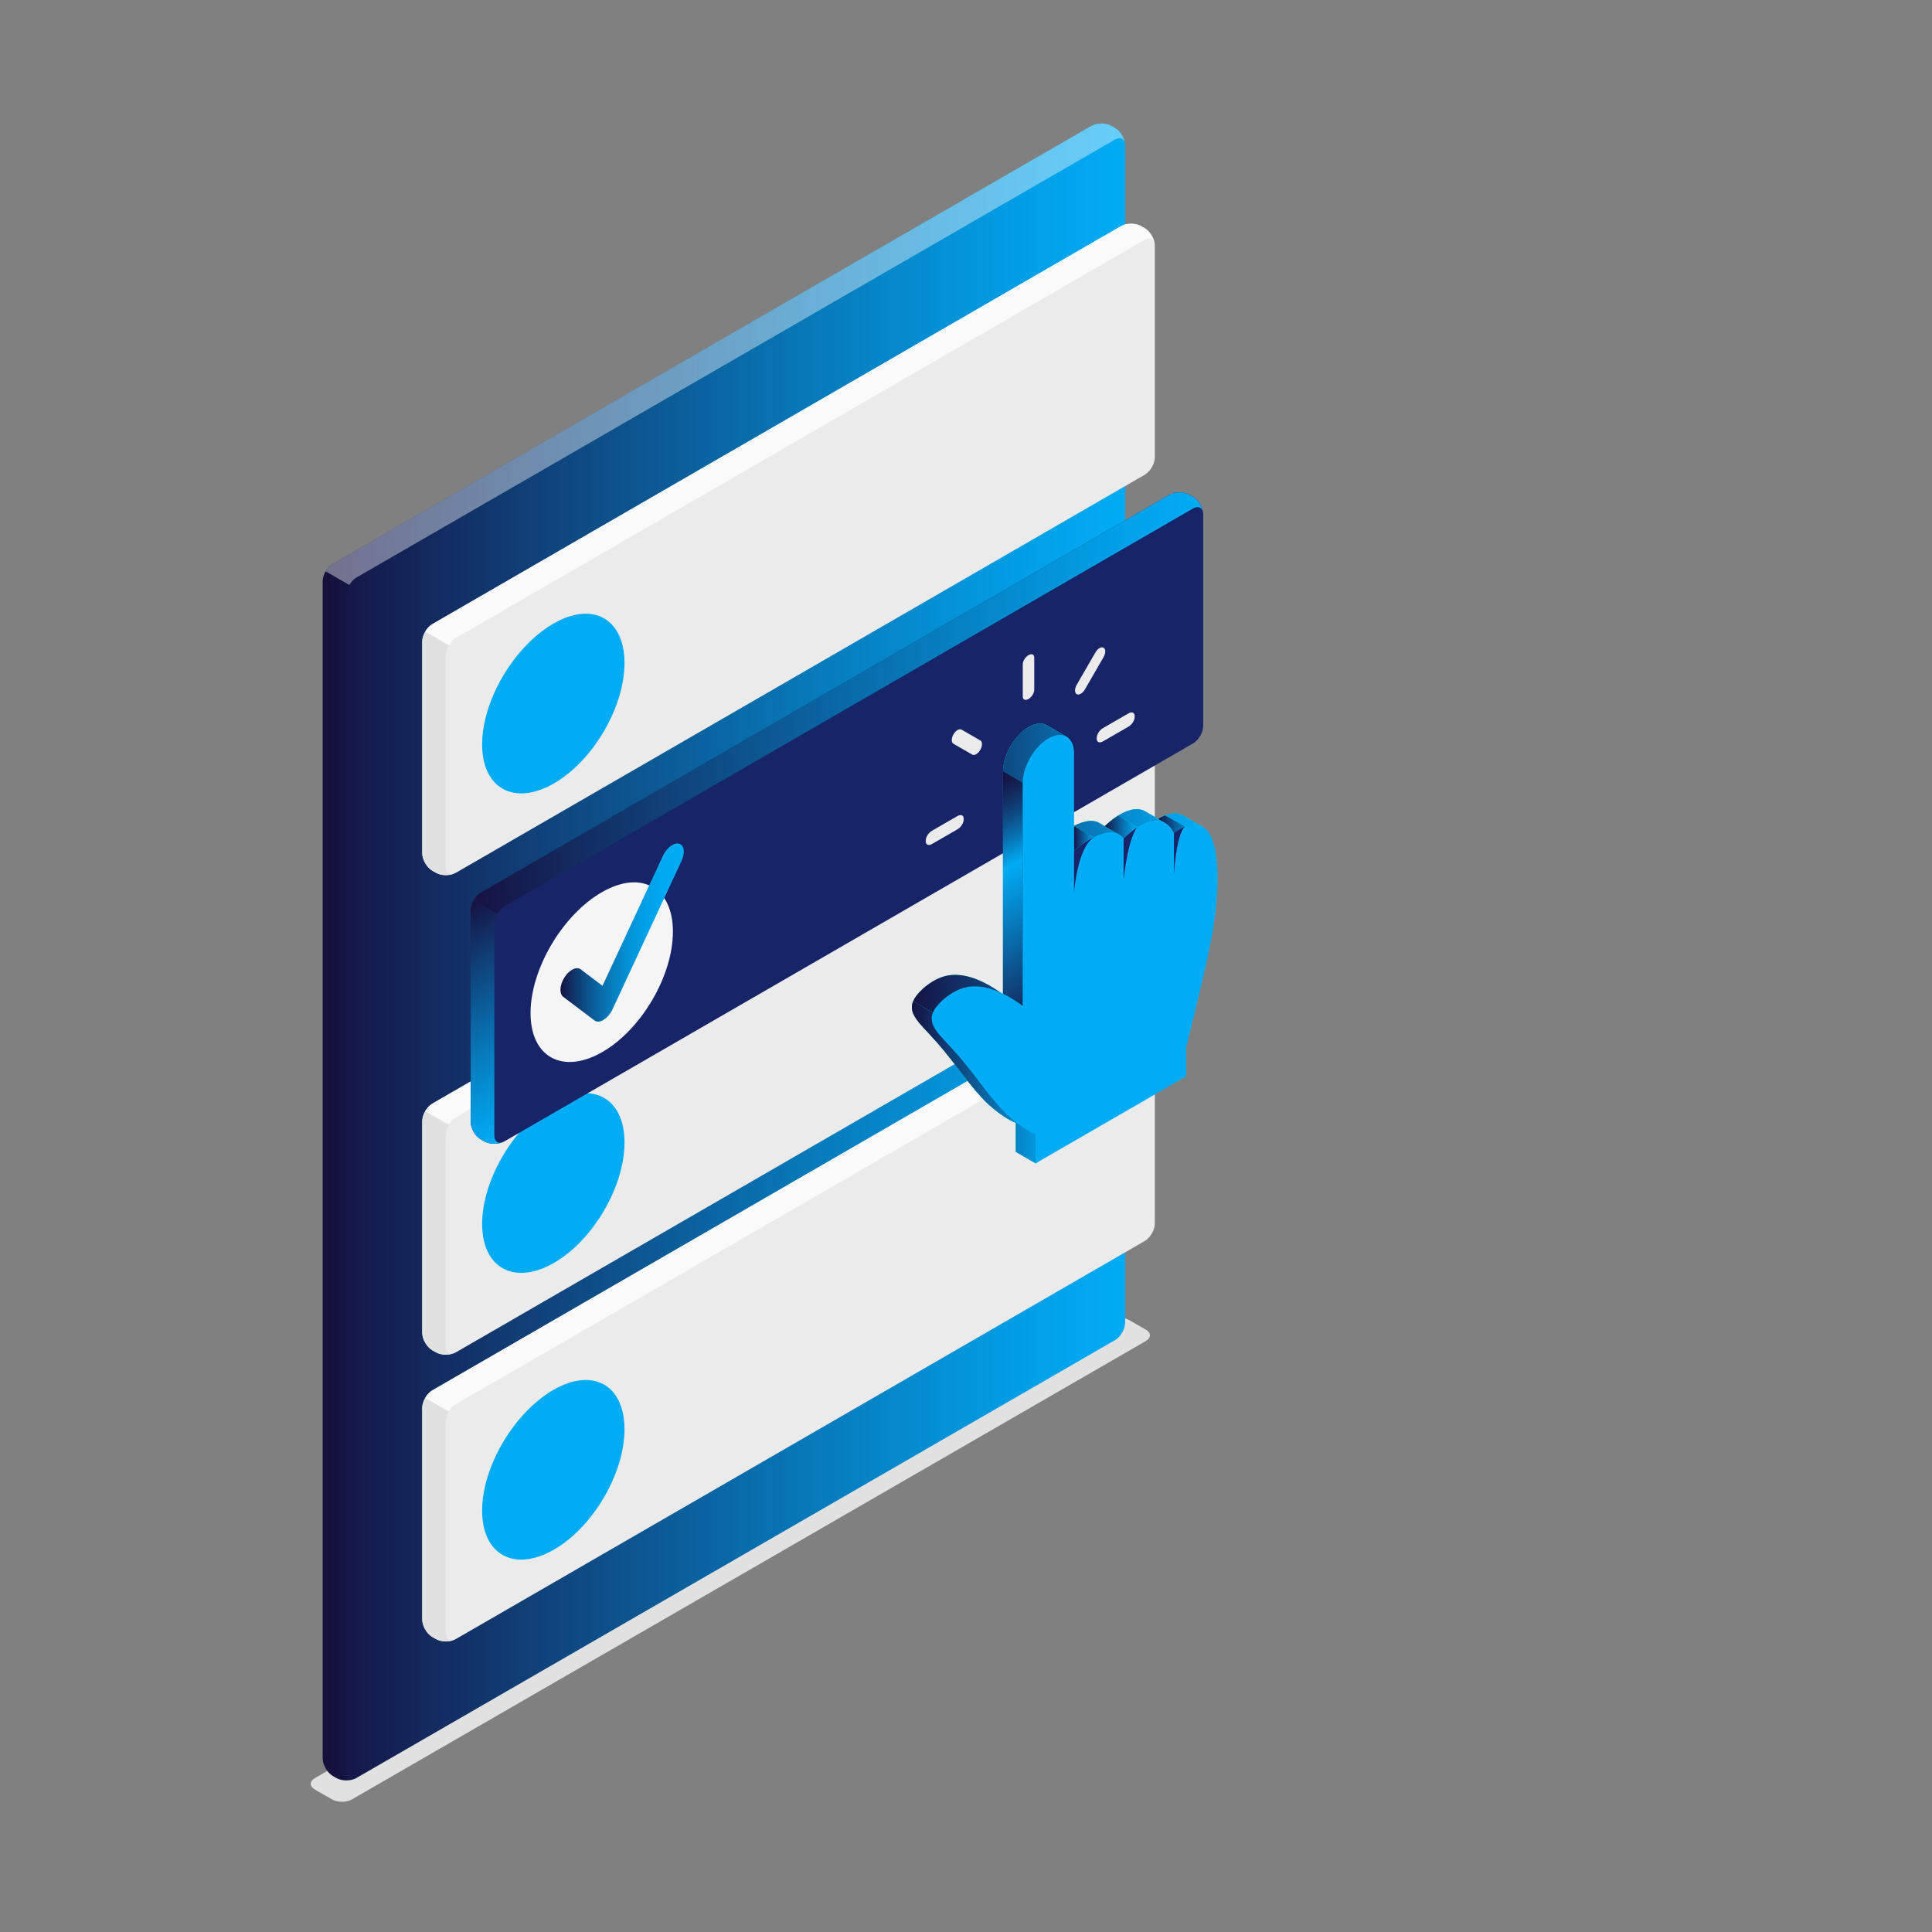 <svg width="192" height="192" viewBox="0 0 192 192" fill="none" xmlns="http://www.w3.org/2000/svg">
<rect x="0" y="0" width="192" height="192" fill="#808080" stroke="none"/>
<path d="M31.292 177.844L32.999 178.821C33.547 179.136 34.433 179.136 34.976 178.821L113.87 133.272C114.418 132.957 114.413 132.446 113.87 132.135L112.176 131.168C111.628 130.853 110.743 130.857 110.199 131.172L31.292 176.707C30.744 177.022 30.744 177.529 31.292 177.844Z" fill="#E1E1E1"/>
<path d="M33.42 176.693L33.073 176.492C32.52 176.172 32.068 175.392 32.068 174.752V57.765C32.068 57.126 32.516 56.345 33.073 56.026L108.456 12.513C109.008 12.194 109.908 12.194 110.465 12.513L110.812 12.714C111.364 13.034 111.816 13.814 111.816 14.453V131.441C111.816 132.08 111.369 132.861 110.812 133.18L35.424 176.693C34.871 177.012 33.972 177.012 33.42 176.693Z" fill="url(#paint0_linear_653_48)"/>
<path opacity="0.4" d="M111.803 14.289C111.734 13.769 111.314 13.581 110.807 13.869L35.424 57.391C35.145 57.55 34.899 57.829 34.716 58.135L32.365 56.779C32.543 56.464 32.794 56.19 33.073 56.026L108.452 12.513C109.009 12.194 109.908 12.194 110.46 12.513L110.807 12.714C111.314 13.006 111.739 13.682 111.803 14.289Z" fill="white"/>
<path opacity="0.1" d="M35.255 176.777C34.703 177.014 33.922 176.987 33.42 176.699L33.068 176.498C32.516 176.179 32.068 175.398 32.068 174.759V57.771C32.068 57.452 32.178 57.091 32.361 56.785L34.712 58.141C34.534 58.456 34.419 58.812 34.419 59.127V176.119C34.419 176.69 34.78 176.959 35.255 176.777Z" fill="black"/>
<path d="M43.312 134.388L42.965 134.187C42.413 133.867 41.961 133.087 41.961 132.447V111.419C41.961 110.78 42.408 110 42.965 109.68L111.405 70.13C111.957 69.811 112.856 69.811 113.413 70.13L113.76 70.331C114.313 70.651 114.765 71.431 114.765 72.071V93.099C114.765 93.738 114.317 94.519 113.76 94.838L45.316 134.388C44.764 134.707 43.865 134.707 43.312 134.388Z" fill="#EBEBEB"/>
<path d="M114.751 71.912C114.683 71.391 114.263 71.204 113.756 71.491L45.317 111.041C45.038 111.201 44.792 111.479 44.609 111.785L42.258 110.429C42.436 110.114 42.687 109.84 42.965 109.676L111.4 70.126C111.957 69.807 112.857 69.807 113.409 70.126L113.756 70.327C114.263 70.629 114.687 71.304 114.751 71.912Z" fill="#FAFAFA"/>
<path d="M45.148 134.465C44.595 134.702 43.815 134.675 43.312 134.387L42.961 134.187C42.408 133.867 41.961 133.086 41.961 132.447V111.424C41.961 111.104 42.071 110.748 42.253 110.438L44.604 111.793C44.426 112.108 44.312 112.465 44.312 112.78V133.812C44.312 134.378 44.673 134.648 45.148 134.465Z" fill="#E1E1E1"/>
<path d="M54.995 109.628C58.898 107.373 62.062 109.126 62.062 113.546C62.062 117.96 58.894 123.334 54.986 125.543C51.078 127.753 47.91 125.995 47.914 121.626C47.914 117.253 51.092 111.884 54.995 109.628Z" fill="#00ACF5"/>
<path d="M43.312 162.88L42.965 162.679C42.413 162.36 41.961 161.579 41.961 160.94V139.912C41.961 139.272 42.408 138.492 42.965 138.172L111.405 98.623C111.957 98.303 112.856 98.303 113.413 98.623L113.76 98.823C114.313 99.143 114.765 99.924 114.765 100.563V121.591C114.765 122.23 114.317 123.011 113.76 123.33L45.316 162.88C44.764 163.2 43.865 163.2 43.312 162.88Z" fill="#EBEBEB"/>
<path d="M114.751 100.408C114.683 99.887 114.263 99.7 113.756 99.987L45.317 139.537C45.038 139.697 44.792 139.976 44.609 140.281L42.258 138.926C42.436 138.611 42.687 138.337 42.965 138.172L111.4 98.623C111.957 98.303 112.857 98.303 113.409 98.623L113.756 98.823C114.263 99.125 114.687 99.8 114.751 100.408Z" fill="#FAFAFA"/>
<path d="M45.148 162.961C44.595 163.198 43.815 163.171 43.312 162.883L42.961 162.683C42.408 162.363 41.961 161.582 41.961 160.943V139.92C41.961 139.6 42.071 139.239 42.253 138.934L44.604 140.29C44.426 140.605 44.312 140.961 44.312 141.276V162.308C44.312 162.874 44.673 163.144 45.148 162.961Z" fill="#E1E1E1"/>
<path d="M54.995 138.125C58.898 135.869 62.062 137.622 62.062 142.042C62.062 146.456 58.894 151.83 54.986 154.039C51.078 156.249 47.91 154.491 47.914 150.122C47.914 145.749 51.092 140.38 54.995 138.125Z" fill="#00ACF5"/>
<path d="M43.312 86.731L42.965 86.531C42.413 86.211 41.961 85.43 41.961 84.791V63.763C41.961 63.124 42.408 62.343 42.965 62.024L111.405 22.474C111.957 22.154 112.856 22.154 113.413 22.474L113.76 22.675C114.313 22.994 114.765 23.775 114.765 24.414V45.442C114.765 46.081 114.317 46.862 113.76 47.182L45.316 86.731C44.764 87.051 43.865 87.051 43.312 86.731Z" fill="#EBEBEB"/>
<path d="M114.751 24.255C114.683 23.734 114.263 23.547 113.756 23.834L45.317 63.389C45.038 63.549 44.792 63.827 44.609 64.133L42.258 62.777C42.436 62.462 42.687 62.188 42.965 62.024L111.4 22.474C111.957 22.154 112.857 22.154 113.409 22.474L113.756 22.675C114.263 22.972 114.687 23.652 114.751 24.255Z" fill="#FAFAFA"/>
<path d="M45.148 86.809C44.595 87.046 43.815 87.019 43.312 86.731L42.961 86.53C42.408 86.211 41.961 85.43 41.961 84.791V63.767C41.961 63.448 42.071 63.087 42.253 62.781L44.604 64.137C44.426 64.452 44.312 64.808 44.312 65.123V86.156C44.312 86.727 44.673 86.996 45.148 86.809Z" fill="#E1E1E1"/>
<path d="M54.995 61.976C58.898 59.721 62.062 61.474 62.062 65.893C62.062 70.308 58.894 75.681 54.986 77.891C51.078 80.101 47.91 78.343 47.914 73.974C47.914 69.596 51.092 64.227 54.995 61.976Z" fill="#00ACF5"/>
<path d="M48.121 113.427L47.774 113.226C47.221 112.906 46.77 112.126 46.77 111.487V90.459C46.77 89.819 47.217 89.039 47.774 88.719L116.213 49.169C116.766 48.85 117.665 48.85 118.222 49.169L118.569 49.37C119.121 49.69 119.573 50.471 119.573 51.11V72.138C119.573 72.777 119.126 73.558 118.569 73.877L50.13 113.427C49.573 113.746 48.678 113.746 48.121 113.427Z" fill="#172568"/>
<path d="M119.56 50.95C119.491 50.429 119.071 50.242 118.565 50.53L50.125 90.084C49.847 90.244 49.6 90.522 49.418 90.828L47.066 89.472C47.245 89.157 47.495 88.883 47.774 88.719L116.209 49.169C116.766 48.85 117.665 48.85 118.218 49.169L118.565 49.37C119.071 49.667 119.496 50.347 119.56 50.95Z" fill="url(#paint1_linear_653_48)"/>
<path d="M49.962 113.504C49.41 113.741 48.629 113.714 48.127 113.426L47.775 113.226C47.223 112.906 46.775 112.125 46.775 111.486V90.463C46.775 90.143 46.885 89.782 47.068 89.477L49.419 90.832C49.241 91.147 49.127 91.504 49.127 91.819V112.851C49.127 113.422 49.487 113.687 49.962 113.504Z" fill="url(#paint2_linear_653_48)"/>
<path d="M59.806 88.671C63.709 86.416 66.873 88.169 66.873 92.588C66.873 97.003 63.704 102.377 59.796 104.586C55.888 106.796 52.72 105.038 52.725 100.669C52.729 96.291 55.902 90.922 59.806 88.671Z" fill="#F5F5F5"/>
<path d="M59.949 101.373C59.615 101.564 59.3 101.583 59.081 101.414L55.977 99.067C55.561 98.752 55.616 97.889 56.095 97.131C56.575 96.374 57.301 96.017 57.712 96.332L59.875 97.967L65.883 85.051C66.258 84.243 66.975 83.705 67.486 83.842C67.997 83.978 68.107 84.746 67.732 85.549L60.875 100.295C60.67 100.738 60.346 101.126 59.999 101.341C59.98 101.354 59.962 101.363 59.949 101.373Z" fill="url(#paint3_linear_653_48)"/>
<path d="M119.553 82.176L117.567 81.03V81.034C116.704 80.537 115.649 81.03 115.092 81.372L113.855 80.655C112.353 79.747 110.262 81.646 109.796 82.103L109.262 81.792C107.669 80.834 104.775 83.404 104.775 83.404V73.839L106.03 73.228L104.03 72.073C104.03 72.073 104.026 72.073 104.026 72.068L104.012 72.059C103.551 71.803 102.921 71.844 102.227 72.246C100.821 73.059 99.68 75.031 99.68 76.656V98.83C97.849 97.474 95.904 96.639 94.197 96.945C92.658 97.219 91.284 98.529 90.882 99.232C90.038 100.716 91.43 101.647 93.22 103.697C94.996 105.724 96.557 108.171 98.178 109.677C99.794 111.184 100.967 111.577 100.967 111.577V114.467L102.935 115.603L115.932 105.829V102.939C115.932 102.939 117.79 95.534 118.384 92.443C118.955 89.462 119.48 84.714 118.498 82.249L119.553 82.176Z" fill="#00DFBF"/>
<path d="M119.553 82.176L117.567 81.03V81.034C116.704 80.537 115.649 81.03 115.092 81.372L113.855 80.655C112.353 79.747 110.262 81.646 109.796 82.103L109.262 81.792C107.669 80.834 104.775 83.404 104.775 83.404V73.839L106.03 73.228L104.03 72.073C104.03 72.073 104.026 72.073 104.026 72.068L104.012 72.059C103.551 71.803 102.921 71.844 102.227 72.246C100.821 73.059 99.68 75.031 99.68 76.656V98.83C97.849 97.474 95.904 96.639 94.197 96.945C92.658 97.219 91.284 98.529 90.882 99.232C90.038 100.716 91.43 101.647 93.22 103.697C94.996 105.724 96.557 108.171 98.178 109.677C99.794 111.184 100.967 111.577 100.967 111.577V114.467L102.935 115.603L115.932 105.829V102.939C115.932 102.939 117.79 95.534 118.384 92.443C118.955 89.462 119.48 84.714 118.498 82.249L119.553 82.176Z" fill="url(#paint4_linear_653_48)"/>
<path d="M104.887 107.663L95.053 101.988L90.748 99.5C90.2 100.838 91.529 101.778 93.213 103.705C94.989 105.732 96.551 108.179 98.171 109.685C99.788 111.192 100.961 111.585 100.961 111.585V114.474L102.929 115.611L105.8 113.452C105.426 110.991 104.887 107.663 104.887 107.663Z" fill="#00DFBF"/>
<path d="M101.641 77.796L99.674 76.664V99.92L101.641 99.97V77.796Z" fill="url(#paint5_linear_653_48)"/>
<path d="M117.063 83.665L118.588 82.542C118.556 82.442 118.524 82.341 118.487 82.246L119.04 82.209L117.816 82.154L115.775 81.031C115.511 81.136 115.269 81.26 115.086 81.374L115.725 81.743L117.063 83.665Z" fill="#00DFBF"/>
<path d="M111.664 83.334L113.098 82.242L111.125 81.051C110.5 81.443 109.998 81.904 109.797 82.101L111.166 82.895L111.664 83.334Z" fill="#00DFBF"/>
<path d="M108.678 83.23L106.729 82.089L106.738 82.07V84.545L109.011 83.709L108.678 83.23Z" fill="#00DFBF"/>
<path d="M104.887 107.663L95.053 101.988L90.748 99.5C90.2 100.838 91.529 101.778 93.213 103.705C94.989 105.732 96.551 108.179 98.171 109.685C99.788 111.192 100.961 111.585 100.961 111.585V114.474L102.929 115.611L105.8 113.452C105.426 110.991 104.887 107.663 104.887 107.663Z" fill="url(#paint6_linear_653_48)"/>
<path d="M117.063 83.669L118.588 82.546C118.556 82.446 118.524 82.345 118.487 82.249L119.04 82.213L117.816 82.158L115.775 81.035C115.511 81.14 115.269 81.263 115.086 81.378L115.725 81.747L117.063 83.669Z" fill="url(#paint7_linear_653_48)"/>
<path d="M111.664 83.337L113.098 82.246L111.125 81.055C110.5 81.447 109.998 81.908 109.797 82.105L111.166 82.899L111.664 83.337Z" fill="url(#paint8_linear_653_48)"/>
<path d="M108.678 83.23L106.729 82.089L106.738 82.07V84.545L109.011 83.709L108.678 83.23Z" fill="url(#paint9_linear_653_48)"/>
<path d="M102.926 115.608V112.718C102.926 112.718 101.753 112.325 100.137 110.819C98.52 109.312 96.954 106.865 95.179 104.838C93.389 102.793 91.996 101.857 92.841 100.373C93.238 99.67 94.617 98.36 96.156 98.086C97.863 97.78 99.808 98.616 101.639 99.972V77.798C101.639 76.172 102.78 74.2 104.186 73.387C105.592 72.575 106.734 73.232 106.734 74.858V84.541C106.734 84.541 110.244 81.422 111.66 83.335C111.66 83.335 115.106 79.724 116.663 82.774C116.663 82.774 119.192 80.728 120.334 83.103C121.475 85.477 120.927 90.485 120.334 93.58C119.74 96.675 117.882 104.076 117.882 104.076V106.966L102.926 115.608Z" fill="#00ACF5"/>
<path d="M106.737 88.7C106.737 88.7 107.056 84.281 108.681 83.231C108.681 83.231 108.659 83.235 108.622 83.249C107.59 83.787 106.737 84.545 106.737 84.545V84.463C106.718 84.518 106.737 84.545 106.737 84.545V88.7Z" fill="#172568"/>
<path d="M111.662 83.334V87.374C111.662 87.374 112.11 83.215 113.041 82.211C112.251 82.722 111.667 83.334 111.662 83.334Z" fill="#172568"/>
<path d="M116.666 82.778V86.837C116.666 86.837 116.913 82.751 117.794 82.148C117.155 82.386 116.671 82.774 116.666 82.778Z" fill="#172568"/>
<path d="M102.211 69.463C101.896 69.646 101.641 69.536 101.641 69.221V66.012C101.641 65.697 101.896 65.291 102.211 65.108C102.526 64.925 102.782 65.035 102.782 65.35V68.559C102.782 68.874 102.526 69.281 102.211 69.463Z" fill="#EBEBEB"/>
<path d="M97.42 74.521C97.196 74.909 96.835 75.119 96.612 74.987L94.754 73.914C94.53 73.786 94.53 73.366 94.754 72.978C94.977 72.59 95.338 72.38 95.562 72.512L97.42 73.585C97.644 73.713 97.644 74.133 97.42 74.521Z" fill="#EBEBEB"/>
<path d="M95.771 81.355V81.446C95.771 81.784 95.497 82.218 95.155 82.414L92.616 83.88C92.278 84.076 92 83.957 92 83.62V83.528C92 83.19 92.274 82.757 92.616 82.56L95.155 81.095C95.493 80.899 95.771 81.017 95.771 81.355Z" fill="#EBEBEB"/>
<path d="M108.992 73.42V73.329C108.992 72.991 109.266 72.558 109.609 72.361L112.147 70.896C112.485 70.699 112.763 70.818 112.763 71.156V71.247C112.763 71.585 112.489 72.019 112.147 72.215L109.609 73.68C109.266 73.877 108.992 73.758 108.992 73.42Z" fill="#EBEBEB"/>
<path d="M107.004 68.987C106.78 68.859 106.78 68.439 107.004 68.051L108.862 64.837C109.086 64.449 109.446 64.239 109.67 64.372C109.894 64.499 109.894 64.919 109.67 65.308L107.812 68.522C107.588 68.905 107.227 69.115 107.004 68.987Z" fill="#EBEBEB"/>
<defs>
<linearGradient id="paint0_linear_653_48" x1="32.068" y1="94.603" x2="111.811" y2="94.603" gradientUnits="userSpaceOnUse">
<stop stop-color="#161242"/>
<stop offset="0.246" stop-color="#103E75"/>
<stop offset="0.606" stop-color="#0779B9"/>
<stop offset="0.867" stop-color="#029EE5"/>
<stop offset="1" stop-color="#00ACF5"/>
</linearGradient>
<linearGradient id="paint1_linear_653_48" x1="47.068" y1="69.881" x2="119.561" y2="69.881" gradientUnits="userSpaceOnUse">
<stop stop-color="#161242"/>
<stop offset="0.246" stop-color="#103E75"/>
<stop offset="0.606" stop-color="#0779B9"/>
<stop offset="0.867" stop-color="#029EE5"/>
<stop offset="1" stop-color="#00ACF5"/>
</linearGradient>
<linearGradient id="paint2_linear_653_48" x1="42.676" y1="92.01" x2="53.804" y2="111.285" gradientUnits="userSpaceOnUse">
<stop stop-color="#161242"/>
<stop offset="0.246" stop-color="#103E75"/>
<stop offset="0.606" stop-color="#0779B9"/>
<stop offset="0.867" stop-color="#029EE5"/>
<stop offset="1" stop-color="#00ACF5"/>
</linearGradient>
<linearGradient id="paint3_linear_653_48" x1="55.697" y1="92.678" x2="67.955" y2="92.678" gradientUnits="userSpaceOnUse">
<stop stop-color="#161242"/>
<stop offset="0.13" stop-color="#103B71"/>
<stop offset="0.263" stop-color="#0B5D99"/>
<stop offset="0.399" stop-color="#077ABA"/>
<stop offset="0.539" stop-color="#0490D4"/>
<stop offset="0.682" stop-color="#02A0E7"/>
<stop offset="0.833" stop-color="#00A9F1"/>
<stop offset="1" stop-color="#00ACF5"/>
</linearGradient>
<linearGradient id="paint4_linear_653_48" x1="90.625" y1="93.757" x2="119.551" y2="93.757" gradientUnits="userSpaceOnUse">
<stop stop-color="#161242"/>
<stop offset="0.246" stop-color="#103E75"/>
<stop offset="0.606" stop-color="#0779B9"/>
<stop offset="0.867" stop-color="#029EE5"/>
<stop offset="1" stop-color="#00ACF5"/>
</linearGradient>
<linearGradient id="paint5_linear_653_48" x1="95.131" y1="79.286" x2="105.716" y2="97.619" gradientUnits="userSpaceOnUse">
<stop stop-color="#161242"/>
<stop offset="0.045" stop-color="#151849"/>
<stop offset="0.111" stop-color="#132A5E"/>
<stop offset="0.192" stop-color="#0E477F"/>
<stop offset="0.284" stop-color="#096FAE"/>
<stop offset="0.384" stop-color="#01A2E9"/>
<stop offset="0.402" stop-color="#00ACF5"/>
<stop offset="1" stop-color="#122F64"/>
</linearGradient>
<linearGradient id="paint6_linear_653_48" x1="90.624" y1="107.553" x2="105.796" y2="107.553" gradientUnits="userSpaceOnUse">
<stop stop-color="#161242"/>
<stop offset="0.246" stop-color="#103E75"/>
<stop offset="0.606" stop-color="#0779B9"/>
<stop offset="0.867" stop-color="#029EE5"/>
<stop offset="1" stop-color="#00ACF5"/>
</linearGradient>
<linearGradient id="paint7_linear_653_48" x1="115.089" y1="82.352" x2="119.041" y2="82.352" gradientUnits="userSpaceOnUse">
<stop stop-color="#161242"/>
<stop offset="0.246" stop-color="#103E75"/>
<stop offset="0.606" stop-color="#0779B9"/>
<stop offset="0.867" stop-color="#029EE5"/>
<stop offset="1" stop-color="#00ACF5"/>
</linearGradient>
<linearGradient id="paint8_linear_653_48" x1="109.794" y1="82.198" x2="113.096" y2="82.198" gradientUnits="userSpaceOnUse">
<stop stop-color="#161242"/>
<stop offset="0.246" stop-color="#103E75"/>
<stop offset="0.606" stop-color="#0779B9"/>
<stop offset="0.867" stop-color="#029EE5"/>
<stop offset="1" stop-color="#00ACF5"/>
</linearGradient>
<linearGradient id="paint9_linear_653_48" x1="106.729" y1="83.307" x2="109.011" y2="83.307" gradientUnits="userSpaceOnUse">
<stop stop-color="#161242"/>
<stop offset="0.246" stop-color="#103E75"/>
<stop offset="0.606" stop-color="#0779B9"/>
<stop offset="0.867" stop-color="#029EE5"/>
<stop offset="1" stop-color="#00ACF5"/>
</linearGradient>
</defs>
</svg>
